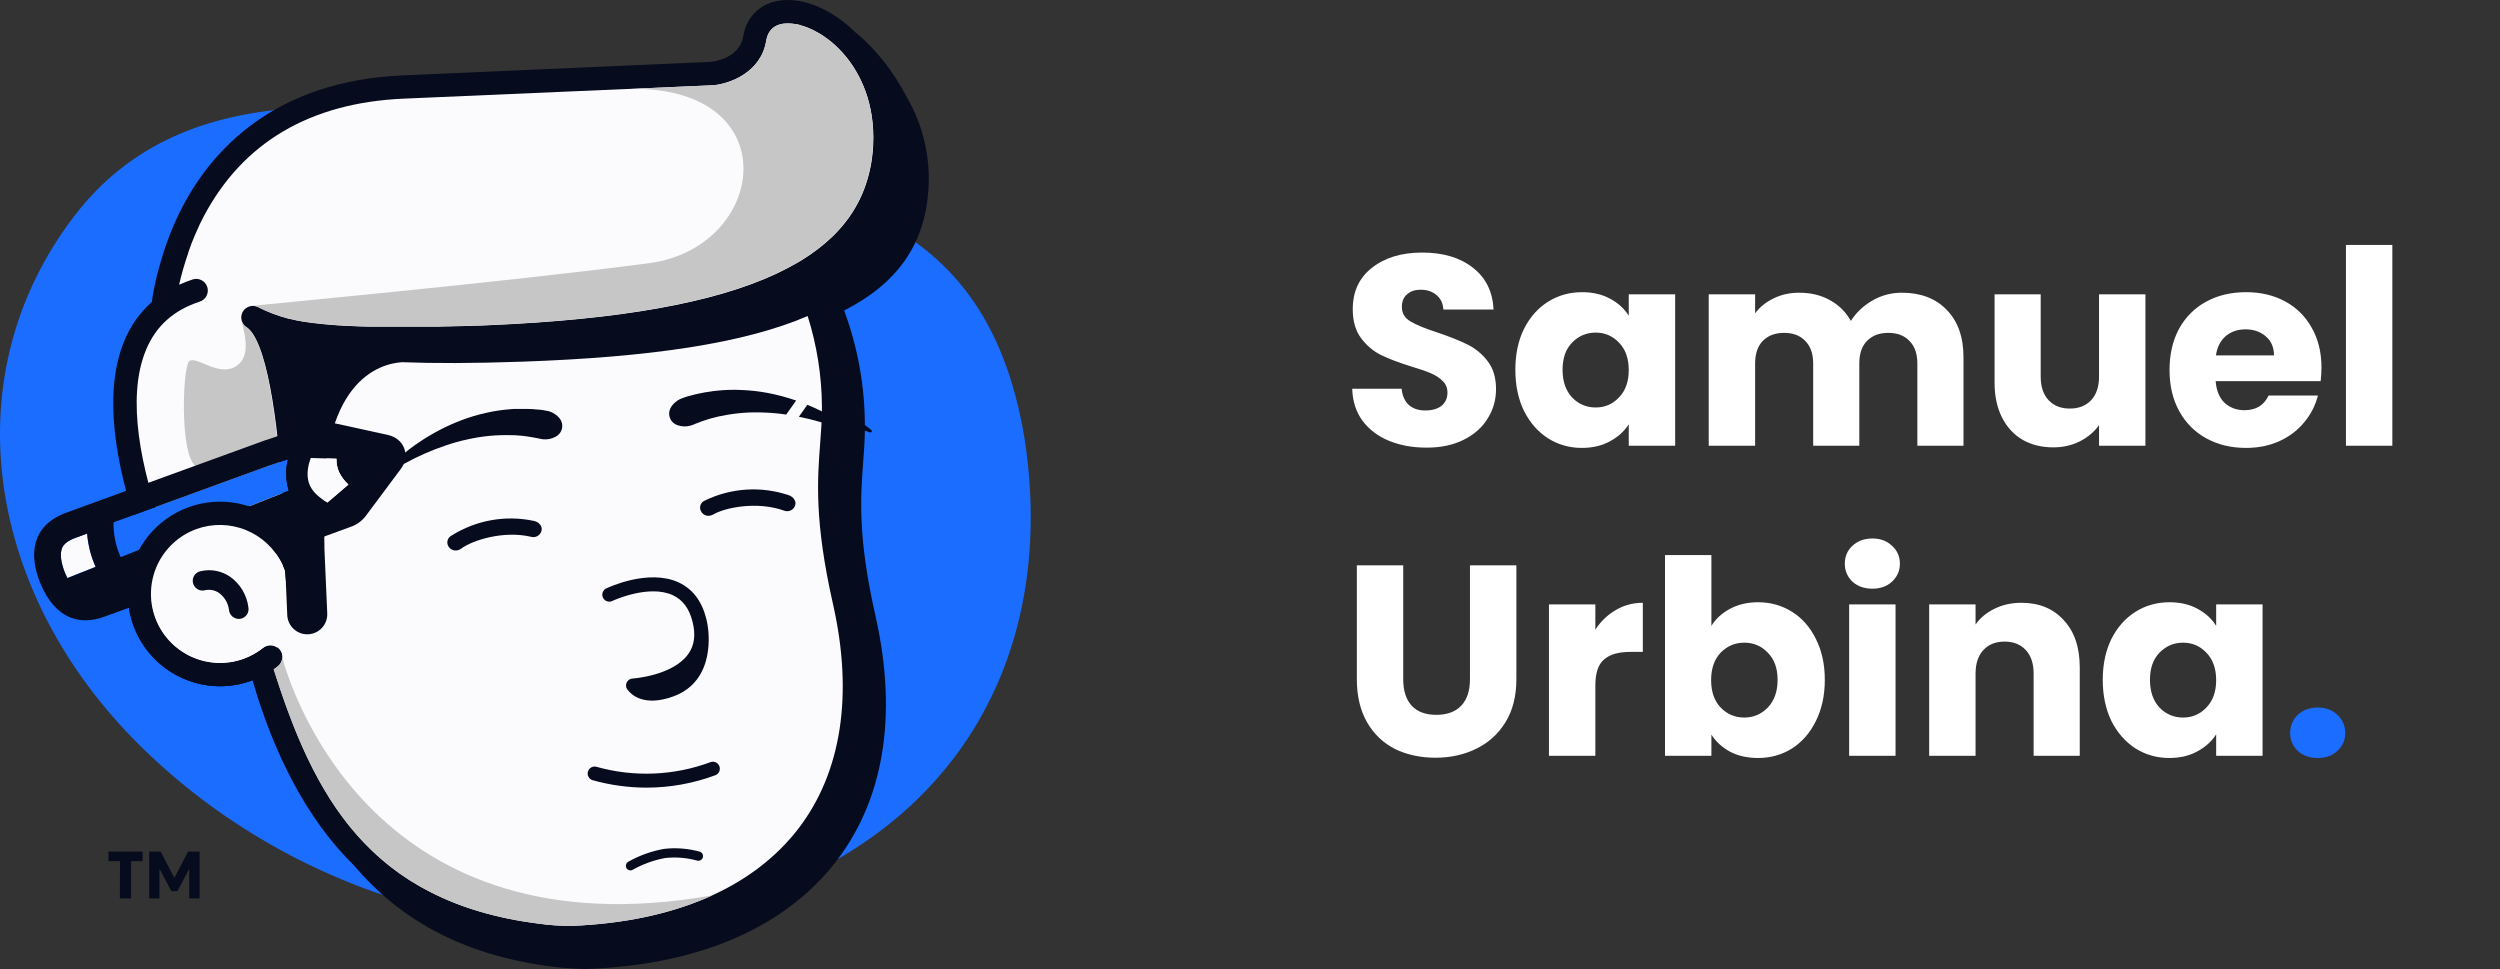 <svg width="129" height="50" viewBox="0 0 129 50" fill="none" xmlns="http://www.w3.org/2000/svg">
<rect x="0" y="0" width="129" height="50" fill="#333333" stroke="none"/>
<path fill-rule="evenodd" clip-rule="evenodd" d="M30.321 7.333C41.448 9.714 50.784 10.045 52.866 22.625C54.523 33.347 49.763 42.85 38.13 46.562C27.041 50.088 14.605 46.088 6.797 38.042C-0.747 30.261 -2.404 19.32 3.819 11.165C9.569 3.615 19.87 5.107 30.321 7.333Z" fill="#1A6DFF"/>
<path d="M6.192 44.435H5.598V43.941H7.358V44.435H6.764V46.359H6.185L6.192 44.435Z" fill="#060B1D"/>
<path d="M8.842 45.984L8.228 44.827V46.361H7.698V43.941H8.291L8.996 45.303L9.705 43.941H10.298V46.359H9.766V44.827L9.154 45.984H8.842Z" fill="#060B1D"/>
<path d="M46.822 5.068C46.084 3.654 45.159 2.483 44.074 1.616L44.03 1.57L43.998 1.54C43.911 1.457 43.824 1.378 43.735 1.303L43.677 1.253C43.606 1.196 43.532 1.139 43.466 1.084L43.382 1.025C43.309 0.971 43.237 0.921 43.165 0.872L43.107 0.831C43.016 0.77 42.923 0.713 42.831 0.659L42.777 0.629C42.702 0.585 42.627 0.545 42.552 0.507L42.468 0.464C42.397 0.431 42.323 0.397 42.258 0.367L42.184 0.335C42.092 0.296 42.001 0.26 41.908 0.228L41.871 0.217C41.791 0.189 41.713 0.165 41.635 0.143L41.55 0.121C41.485 0.104 41.418 0.089 41.353 0.075L41.273 0.059C41.185 0.043 41.097 0.029 41.01 0.02C39.602 -0.133 38.552 0.607 38.342 1.9C38.163 2.994 36.84 3.174 36.703 3.19L20.782 3.89C14.164 4.179 10.948 7.737 9.417 10.67C9.364 10.774 9.31 10.878 9.259 10.982L9.222 11.06C9.171 11.163 9.123 11.266 9.077 11.368C9.029 11.473 8.985 11.575 8.94 11.679L8.909 11.753C8.866 11.854 8.824 11.956 8.785 12.055C8.745 12.159 8.706 12.261 8.668 12.362C8.659 12.385 8.652 12.407 8.643 12.428C8.568 12.631 8.499 12.831 8.437 13.026C8.437 13.046 8.424 13.066 8.418 13.086C8.356 13.282 8.298 13.474 8.246 13.665C8.246 13.682 8.236 13.7 8.231 13.718C8.179 13.905 8.131 14.088 8.087 14.265C8.087 14.281 8.079 14.297 8.075 14.314C8.035 14.489 7.997 14.66 7.964 14.823L7.955 14.868C7.939 14.947 7.923 15.026 7.909 15.102C7.894 15.179 7.881 15.254 7.868 15.328C7.868 15.344 7.868 15.36 7.868 15.374C7.857 15.441 7.847 15.506 7.836 15.568C7.836 15.568 7.836 15.578 7.836 15.582C7.21 16.137 6.721 16.83 6.408 17.607C5.265 20.372 6.061 24.154 7.006 26.992L7.364 28.07C6.822 28.909 6.558 29.896 6.609 30.893C6.66 31.89 7.022 32.846 7.646 33.625C8.27 34.404 9.122 34.968 10.084 35.236C11.045 35.504 12.066 35.463 13.003 35.118L13.032 35.107C14.085 38.754 15.762 42.203 18.267 44.659C20.501 47.297 23.674 49.265 28.474 49.874C29.035 49.945 29.487 49.977 29.824 49.991C30.205 50.007 30.425 49.998 30.456 49.991C36.008 49.76 40.335 47.92 42.967 44.67C45.599 41.419 46.35 36.978 45.176 31.785C44.249 27.692 44.406 25.654 44.539 23.86C44.581 23.306 44.62 22.776 44.628 22.218C44.712 22.249 44.797 22.277 44.881 22.309C44.896 22.315 44.912 22.316 44.928 22.313C44.943 22.309 44.957 22.302 44.968 22.291C44.974 22.283 44.979 22.275 44.983 22.266C44.986 22.257 44.987 22.247 44.986 22.237C44.985 22.228 44.982 22.218 44.978 22.21C44.973 22.201 44.967 22.194 44.959 22.188C44.851 22.098 44.74 22.013 44.627 21.93C44.627 21.906 44.627 21.883 44.627 21.86C44.613 19.866 44.251 17.891 43.557 16.022C46.304 14.624 47.723 12.611 47.905 9.785C48.019 8.14 47.642 6.498 46.822 5.068Z" fill="#060B1D"/>
<path d="M42.983 31.172C42.014 26.885 42.178 24.743 42.322 22.855C42.371 22.214 42.418 21.608 42.412 20.967C42.4 19.386 42.151 17.815 41.675 16.307C38.372 17.73 33.512 18.43 26.981 18.661C24.378 18.753 22.354 18.752 20.749 18.689C19.578 18.765 16.418 19.651 16.71 26.993C16.73 27.498 16.742 27.95 16.742 28.36L16.886 31.652C16.898 31.926 16.801 32.193 16.616 32.395C16.431 32.597 16.173 32.717 15.899 32.729C15.626 32.741 15.359 32.644 15.157 32.458C14.955 32.273 14.835 32.016 14.823 31.742L14.761 30.296C14.761 30.232 14.749 30.164 14.745 30.096V30.064C14.745 30.017 14.735 29.969 14.729 29.92C14.719 29.768 14.711 29.606 14.703 29.438C14.703 29.438 14.703 29.43 14.703 29.424C14.492 28.851 14.138 28.341 13.674 27.945C13.21 27.548 12.652 27.278 12.053 27.159C11.454 27.04 10.835 27.078 10.254 27.267C9.674 27.457 9.152 27.793 8.739 28.242C8.47 28.538 8.251 28.875 8.092 29.242V29.255C8.03 29.396 7.978 29.541 7.935 29.689C7.936 29.696 7.936 29.703 7.935 29.71C7.917 29.78 7.899 29.855 7.885 29.919V29.937C7.87 30.012 7.857 30.082 7.846 30.164C7.846 30.164 7.846 30.176 7.846 30.182C7.836 30.25 7.83 30.318 7.824 30.386C7.824 30.4 7.824 30.416 7.824 30.43C7.814 30.579 7.814 30.728 7.824 30.877V30.931C7.824 30.991 7.834 31.052 7.843 31.113C7.843 31.129 7.843 31.143 7.843 31.159C7.853 31.232 7.866 31.304 7.882 31.378C7.882 31.393 7.882 31.409 7.892 31.424C7.905 31.483 7.919 31.542 7.937 31.602C7.937 31.622 7.947 31.642 7.954 31.662C7.974 31.735 7.999 31.807 8.025 31.881C8.22 32.41 8.538 32.886 8.953 33.268C9.368 33.651 9.868 33.929 10.412 34.081C10.955 34.232 11.527 34.253 12.08 34.14C12.633 34.028 13.151 33.786 13.592 33.434C13.62 33.412 13.649 33.394 13.681 33.377L13.73 33.354L13.753 33.343C13.886 33.291 14.034 33.289 14.169 33.337C14.304 33.385 14.418 33.48 14.489 33.604C14.56 33.729 14.584 33.874 14.557 34.015C14.529 34.156 14.452 34.282 14.34 34.371C14.271 34.426 14.195 34.479 14.126 34.53C16.15 40.906 18.963 46.542 27.793 47.66C28.37 47.742 28.953 47.78 29.536 47.774V47.774C34.82 47.554 38.859 45.81 41.216 42.732C43.424 39.837 44.039 35.84 42.983 31.172Z" fill="#FBFBFD"/>
<path d="M43.684 2.964C43.629 2.895 43.571 2.828 43.513 2.762L43.46 2.702C43.418 2.656 43.376 2.611 43.332 2.566L43.308 2.542C43.296 2.529 43.284 2.517 43.272 2.506C43.228 2.461 43.182 2.416 43.136 2.374C43.118 2.358 43.102 2.341 43.084 2.325C43.023 2.27 42.962 2.215 42.898 2.163C42.829 2.105 42.754 2.05 42.686 1.997H42.679C42.614 1.948 42.547 1.901 42.479 1.852L42.462 1.839L42.446 1.829L42.261 1.713L42.239 1.7H42.23C42.161 1.66 42.086 1.621 42.019 1.583L41.91 1.53L41.889 1.519L41.857 1.505L41.755 1.46L41.693 1.434L41.596 1.397L41.5 1.363L41.45 1.346L41.382 1.326L41.28 1.297L41.212 1.269H41.192L41.121 1.255H41.104L41.049 1.245C40.995 1.236 40.942 1.227 40.889 1.222C40.348 1.162 39.674 1.269 39.535 2.109C39.265 3.752 37.633 4.326 36.808 4.4H36.78L20.833 5.09C15.996 5.301 12.52 7.353 10.501 11.188C10.428 11.332 10.357 11.467 10.292 11.606L10.267 11.669C10.263 11.678 10.259 11.686 10.255 11.695C10.193 11.825 10.134 11.956 10.079 12.084C10.068 12.109 10.057 12.133 10.047 12.159C9.994 12.284 9.942 12.41 9.894 12.534C9.885 12.554 9.877 12.575 9.869 12.595V12.602C9.817 12.736 9.769 12.869 9.725 13.001C9.725 13.016 9.715 13.029 9.71 13.042V13.063C9.665 13.189 9.624 13.315 9.584 13.438C9.58 13.454 9.575 13.471 9.569 13.487C9.528 13.616 9.491 13.743 9.454 13.869L9.441 13.914C9.366 14.18 9.297 14.437 9.245 14.681V14.691C9.475 14.587 9.71 14.495 9.95 14.417C10.101 14.371 10.262 14.387 10.402 14.459C10.541 14.532 10.646 14.656 10.694 14.805C10.743 14.955 10.731 15.117 10.662 15.258C10.592 15.398 10.47 15.506 10.322 15.558C8.957 16.003 8.043 16.823 7.53 18.064C6.477 20.607 7.36 24.319 8.3 27.012C9.197 26.256 10.34 25.857 11.512 25.89C12.684 25.924 13.802 26.387 14.654 27.193C14.556 24.29 14.15 19.359 13.208 17.504C13.175 17.438 13.14 17.374 13.104 17.316C13.087 17.287 13.069 17.26 13.052 17.234L13.002 17.161L12.993 17.15L12.945 17.089L12.929 17.07L12.89 17.024L12.861 16.997L12.832 16.966L12.773 16.916C12.703 16.879 12.641 16.83 12.59 16.77C12.54 16.709 12.501 16.64 12.477 16.565C12.429 16.413 12.443 16.249 12.516 16.108C12.589 15.967 12.716 15.861 12.867 15.812C13.018 15.764 13.183 15.778 13.324 15.851C13.807 16.098 14.314 16.291 14.838 16.43V16.43L14.983 16.466H15.004C15.103 16.49 15.204 16.514 15.311 16.537H15.335L15.493 16.569L15.667 16.6H15.691L15.85 16.628H15.875L16.063 16.657H16.079L16.257 16.681H16.294C16.426 16.699 16.565 16.715 16.708 16.73H16.751C16.819 16.739 16.896 16.745 16.958 16.752H16.971L17.204 16.774H17.25L17.457 16.791H17.497L17.747 16.808H17.788L18.012 16.822H18.071L18.345 16.835H18.355L18.627 16.846H18.695L18.972 16.855H18.99H19.299H19.37H19.642H19.7H20.031H20.099H20.388H21.305H21.672H21.692H22.093H22.2H22.55H22.626L23.06 16.843H23.163L23.524 16.833H23.639L24.099 16.819H24.177L24.583 16.803H24.719L25.215 16.782C31.992 16.493 36.844 15.626 40.047 14.132C40.455 13.939 40.837 13.739 41.194 13.53L41.212 13.519L41.422 13.392C41.463 13.367 41.502 13.341 41.541 13.315L41.658 13.24L41.775 13.16C41.813 13.136 41.849 13.11 41.885 13.084C41.921 13.057 41.962 13.03 41.999 13.002L42.106 12.925L42.216 12.842L42.319 12.761L42.423 12.677L42.524 12.593L42.624 12.509L42.729 12.415L42.832 12.321C42.886 12.272 42.939 12.222 42.99 12.177L43.072 12.094C43.104 12.061 43.136 12.029 43.166 11.996C43.196 11.963 43.221 11.938 43.248 11.909L43.335 11.812L43.415 11.723L43.497 11.624C43.522 11.594 43.548 11.564 43.571 11.533L43.652 11.431L43.721 11.34L43.801 11.231L43.862 11.144C43.893 11.1 43.922 11.053 43.953 11.008L43.996 10.943C44.038 10.878 44.078 10.812 44.118 10.745L44.162 10.664C44.187 10.622 44.212 10.579 44.235 10.536C44.258 10.492 44.268 10.475 44.284 10.444L44.346 10.323C44.362 10.291 44.376 10.259 44.391 10.228C44.405 10.196 44.43 10.145 44.449 10.103C44.468 10.061 44.478 10.04 44.491 10.008C44.504 9.976 44.527 9.922 44.544 9.879C44.562 9.836 44.57 9.817 44.582 9.785C44.593 9.753 44.618 9.691 44.635 9.64L44.666 9.557C44.689 9.492 44.709 9.426 44.729 9.361C44.734 9.35 44.738 9.338 44.741 9.327C44.765 9.25 44.787 9.172 44.807 9.094C44.815 9.068 44.822 9.04 44.828 9.014C44.842 8.961 44.855 8.907 44.868 8.854C44.875 8.823 44.883 8.792 44.888 8.76C44.894 8.728 44.91 8.66 44.92 8.615C44.93 8.57 44.933 8.547 44.939 8.514L44.965 8.369C44.965 8.336 44.975 8.301 44.981 8.268L45.002 8.112C45.002 8.08 45.002 8.047 45.014 8.014C45.021 7.957 45.027 7.899 45.032 7.84L45.04 7.758C45.047 7.671 45.053 7.584 45.057 7.496C45.16 5.304 44.369 3.82 43.684 2.964Z" fill="#FBFBFD"/>
<path fill-rule="evenodd" clip-rule="evenodd" d="M23.809 28.301C23.792 28.311 23.775 28.322 23.758 28.332C23.671 28.391 23.565 28.416 23.46 28.403C23.356 28.39 23.259 28.339 23.19 28.26L23.15 28.209C23.118 28.162 23.097 28.11 23.087 28.055C23.078 28 23.08 27.944 23.094 27.89C23.108 27.836 23.133 27.786 23.168 27.742C23.203 27.699 23.247 27.663 23.296 27.638C24.561 26.839 26.089 26.567 27.552 26.88C27.826 26.936 28.002 27.173 27.943 27.375L27.926 27.439C27.887 27.539 27.812 27.621 27.716 27.669C27.62 27.717 27.509 27.727 27.406 27.699L27.392 27.696C25.969 27.366 24.377 27.88 23.809 28.301Z" fill="#060B1D"/>
<path fill-rule="evenodd" clip-rule="evenodd" d="M36.813 26.542C36.795 26.55 36.777 26.558 36.76 26.567C36.666 26.616 36.558 26.629 36.456 26.604C36.353 26.579 36.263 26.517 36.203 26.431L36.169 26.375C36.143 26.326 36.128 26.272 36.124 26.216C36.121 26.161 36.129 26.105 36.149 26.053C36.169 26.001 36.2 25.954 36.239 25.914C36.279 25.875 36.326 25.845 36.379 25.825C37.725 25.173 39.274 25.074 40.693 25.55C40.959 25.637 41.107 25.891 41.025 26.085L41.001 26.147C40.951 26.242 40.868 26.315 40.767 26.352C40.666 26.389 40.555 26.387 40.456 26.347L40.442 26.343C39.065 25.855 37.424 26.187 36.813 26.542Z" fill="#060B1D"/>
<path d="M19.753 24.448C20.303 23.832 20.929 23.287 21.616 22.827C22.311 22.355 23.059 21.966 23.846 21.67C24.246 21.52 24.656 21.398 25.073 21.306C25.496 21.208 25.925 21.144 26.357 21.113L26.519 21.1H26.683H27.011C27.229 21.1 27.445 21.1 27.668 21.128C27.887 21.137 28.105 21.168 28.32 21.218C28.429 21.248 28.532 21.297 28.625 21.362C28.73 21.428 28.821 21.513 28.895 21.612C28.992 21.746 29.032 21.912 29.006 22.075C28.98 22.237 28.891 22.383 28.758 22.48C28.736 22.496 28.712 22.51 28.688 22.523L28.636 22.551C28.451 22.647 28.241 22.688 28.033 22.668C27.942 22.66 27.851 22.643 27.763 22.617C27.673 22.599 27.582 22.584 27.491 22.567C27.312 22.528 27.128 22.513 26.945 22.487L26.667 22.465L26.522 22.455H26.378C25.622 22.432 24.865 22.505 24.128 22.672C23.749 22.752 23.377 22.855 23.011 22.982C22.641 23.105 22.275 23.245 21.915 23.405C21.185 23.727 20.485 24.114 19.824 24.562V24.562C19.811 24.571 19.795 24.575 19.779 24.572C19.763 24.569 19.749 24.559 19.74 24.546C19.734 24.54 19.729 24.531 19.726 24.522C19.723 24.513 19.722 24.503 19.723 24.494C19.724 24.485 19.728 24.476 19.733 24.468C19.738 24.46 19.745 24.453 19.753 24.448V24.448Z" fill="#060B1D"/>
<path d="M41.08 20.668C40.591 20.498 40.089 20.365 39.58 20.27C39.16 20.192 38.735 20.144 38.308 20.126C37.874 20.102 37.438 20.113 37.006 20.159L36.843 20.175L36.682 20.2L36.357 20.249C36.144 20.294 35.923 20.33 35.716 20.393C35.501 20.44 35.291 20.507 35.089 20.594C34.987 20.642 34.894 20.707 34.812 20.785C34.721 20.867 34.646 20.965 34.59 21.074C34.578 21.1 34.567 21.127 34.558 21.154C34.507 21.311 34.52 21.481 34.595 21.628C34.669 21.775 34.799 21.886 34.956 21.938L35.008 21.954C35.207 22.017 35.421 22.02 35.622 21.964C35.711 21.941 35.797 21.909 35.88 21.868C35.965 21.832 36.052 21.803 36.137 21.77C36.309 21.701 36.487 21.654 36.663 21.596L36.932 21.527L37.067 21.492L37.204 21.466C37.944 21.311 38.702 21.251 39.457 21.288C39.829 21.302 40.2 21.336 40.568 21.392L41.08 20.668Z" fill="#060B1D"/>
<path d="M44.092 22.296C43.443 21.784 42.732 21.357 41.976 21.024L41.658 20.888L41.224 21.504C41.405 21.541 41.586 21.581 41.766 21.625C42.541 21.814 43.297 22.073 44.025 22.398V22.398C44.038 22.403 44.053 22.404 44.067 22.399C44.081 22.395 44.093 22.385 44.1 22.373C44.108 22.36 44.111 22.346 44.108 22.331C44.106 22.317 44.098 22.304 44.087 22.295L44.092 22.296Z" fill="#060B1D"/>
<path d="M32.536 44.914C32.483 44.915 32.431 44.898 32.389 44.866C32.346 44.834 32.316 44.789 32.302 44.737C32.288 44.686 32.292 44.632 32.313 44.583C32.333 44.534 32.37 44.493 32.416 44.467C32.991 44.142 33.617 43.918 34.267 43.802C34.885 43.731 35.511 43.781 36.111 43.947C36.17 43.966 36.22 44.008 36.249 44.063C36.278 44.119 36.284 44.184 36.266 44.243C36.248 44.303 36.208 44.354 36.153 44.384C36.098 44.415 36.034 44.423 35.973 44.406C35.44 44.26 34.884 44.215 34.334 44.272C33.745 44.379 33.178 44.584 32.656 44.876C32.62 44.899 32.579 44.912 32.536 44.914V44.914Z" fill="#060B1D"/>
<path d="M36.506 32.223C36.489 32.115 36.464 32.004 36.435 31.892C36.205 31.003 35.731 30.386 35.025 30.056C33.475 29.333 31.388 30.312 31.3 30.354C31.255 30.372 31.214 30.4 31.18 30.435C31.146 30.47 31.12 30.512 31.102 30.557C31.085 30.603 31.077 30.651 31.079 30.7C31.081 30.749 31.093 30.797 31.114 30.841C31.135 30.885 31.164 30.924 31.201 30.956C31.238 30.989 31.28 31.013 31.327 31.028C31.373 31.043 31.422 31.049 31.471 31.045C31.519 31.04 31.567 31.026 31.61 31.003C31.628 30.994 33.482 30.135 34.721 30.714C35.23 30.951 35.562 31.396 35.734 32.076C35.906 32.756 35.835 33.306 35.505 33.761C34.703 34.87 32.662 35.011 32.641 35.013C32.593 35.016 32.547 35.028 32.505 35.048C32.462 35.069 32.424 35.098 32.393 35.133C32.362 35.168 32.338 35.209 32.322 35.254C32.307 35.299 32.301 35.346 32.304 35.393C32.306 35.44 32.319 35.486 32.34 35.528L32.356 35.552C32.365 35.571 32.378 35.589 32.392 35.604C32.568 35.837 33.229 36.495 34.762 35.928C36.973 35.107 36.558 32.504 36.506 32.223Z" fill="#060B1D"/>
<path d="M33.36 40.642C32.417 40.641 31.479 40.511 30.572 40.256C30.483 40.228 30.409 40.166 30.365 40.084C30.321 40.002 30.311 39.906 30.336 39.816C30.361 39.726 30.42 39.65 30.501 39.603C30.581 39.556 30.677 39.542 30.767 39.564C32.712 40.114 34.781 40.029 36.674 39.322C36.762 39.294 36.858 39.301 36.941 39.341C37.024 39.382 37.089 39.452 37.121 39.539C37.154 39.626 37.151 39.722 37.115 39.807C37.079 39.892 37.011 39.959 36.926 39.996C35.785 40.423 34.578 40.642 33.36 40.642Z" fill="#060B1D"/>
<path d="M14.552 33.897C14.553 33.987 14.534 34.077 14.495 34.159C14.457 34.241 14.4 34.314 14.329 34.371C14.26 34.426 14.185 34.479 14.115 34.53L14.133 34.583C14.154 34.654 14.177 34.728 14.201 34.794C14.211 34.825 14.219 34.855 14.229 34.886C14.253 34.955 14.274 35.023 14.296 35.091L14.329 35.191L14.394 35.389L14.429 35.492C14.451 35.555 14.472 35.62 14.495 35.684L14.53 35.788C14.553 35.853 14.575 35.917 14.597 35.98C14.61 36.015 14.621 36.05 14.633 36.083C14.656 36.148 14.678 36.212 14.701 36.275C14.714 36.309 14.726 36.342 14.737 36.377L14.806 36.567L14.845 36.67C14.868 36.733 14.891 36.795 14.915 36.856C14.927 36.891 14.94 36.926 14.953 36.961L15.025 37.147L15.064 37.247C15.087 37.309 15.112 37.371 15.136 37.434L15.175 37.532C15.201 37.594 15.226 37.658 15.25 37.72L15.289 37.814L15.367 38.002C15.38 38.034 15.395 38.064 15.408 38.096C15.434 38.158 15.46 38.222 15.488 38.284L15.527 38.372C15.554 38.436 15.582 38.499 15.61 38.563L15.645 38.638C15.674 38.706 15.704 38.773 15.735 38.839L15.765 38.903C15.797 38.974 15.83 39.047 15.864 39.114C15.868 39.123 15.873 39.132 15.878 39.141C16.034 39.471 16.198 39.794 16.37 40.11L16.406 40.178C16.436 40.234 16.468 40.289 16.5 40.346L16.552 40.44L16.642 40.595C16.66 40.629 16.68 40.664 16.701 40.697C16.721 40.73 16.759 40.796 16.789 40.842L16.854 40.95L16.941 41.095L17.01 41.206C17.039 41.252 17.07 41.297 17.098 41.342L17.172 41.456L17.26 41.587L17.337 41.701L17.427 41.83L17.508 41.944L17.599 42.069L17.681 42.182L17.774 42.305L17.86 42.418L17.954 42.537L18.044 42.649L18.141 42.767L18.232 42.876L18.332 42.991C18.362 43.028 18.394 43.064 18.426 43.101L18.527 43.213L18.625 43.32L18.728 43.43C18.761 43.465 18.795 43.501 18.829 43.536L18.933 43.643C18.968 43.679 19.003 43.714 19.039 43.748L19.146 43.852L19.253 43.955L19.363 44.058L19.473 44.159L19.586 44.259L19.7 44.357L19.814 44.454L19.931 44.552L20.05 44.646L20.17 44.742L20.29 44.834L20.414 44.927L20.537 45.017L20.664 45.108L20.79 45.194L20.922 45.283L21.05 45.367L21.185 45.453C21.228 45.481 21.272 45.508 21.317 45.534C21.361 45.56 21.408 45.591 21.461 45.618L21.596 45.698L21.74 45.779L21.885 45.855L22.029 45.933L22.174 46.009L22.319 46.084L22.463 46.155C22.514 46.181 22.566 46.204 22.618 46.228L22.763 46.296L22.922 46.367L23.066 46.434L23.228 46.5L23.381 46.564L23.549 46.629L23.704 46.688L23.878 46.752L24.035 46.808L24.213 46.867L24.373 46.921L24.556 46.977L24.721 47.028L24.907 47.082C24.963 47.097 25.018 47.115 25.075 47.129L25.269 47.181L25.436 47.225L25.639 47.274L25.808 47.314L26.018 47.359L26.187 47.397L26.405 47.439L26.574 47.472L26.811 47.514L26.971 47.543L27.24 47.583L27.375 47.605C27.513 47.625 27.65 47.644 27.791 47.661C28.368 47.743 28.951 47.782 29.534 47.776V47.776C29.704 47.768 29.871 47.76 30.039 47.75L30.191 47.738C30.307 47.731 30.422 47.724 30.537 47.714L30.71 47.698C30.816 47.689 30.921 47.68 31.027 47.669L31.205 47.65L31.51 47.615L31.682 47.592C31.785 47.579 31.886 47.566 31.987 47.55L32.15 47.526L32.456 47.478L32.61 47.45L32.918 47.394L33.063 47.366C33.167 47.345 33.271 47.325 33.374 47.301L33.507 47.272L33.822 47.2L33.942 47.17C34.049 47.144 34.156 47.116 34.262 47.087L34.369 47.058L34.694 46.966L34.788 46.938L35.12 46.833L35.199 46.808C35.313 46.771 35.426 46.732 35.538 46.691L35.602 46.669C35.719 46.626 35.836 46.583 35.951 46.538L35.995 46.522C36.117 46.474 36.238 46.425 36.357 46.377L36.382 46.367C36.509 46.312 36.635 46.257 36.759 46.201C19.416 49.259 15.078 35.81 14.552 33.897Z" fill="#C6C6C6"/>
<path d="M12.209 18.878C11.281 19.51 10.098 18.292 9.751 18.655C9.404 19.018 9.225 24.295 10.366 24.136C11.279 24.004 13.498 23.102 14.316 22.756C14.258 22.228 14.193 21.702 14.118 21.196C14.118 21.196 14.118 21.184 14.118 21.18C14.101 21.064 14.083 20.949 14.065 20.836L14.056 20.782C14.04 20.681 14.024 20.58 14.007 20.48C14.007 20.458 14.007 20.435 13.995 20.414C13.979 20.317 13.962 20.221 13.944 20.124L13.931 20.059C13.913 19.959 13.894 19.86 13.874 19.763C13.874 19.749 13.874 19.736 13.874 19.722C13.829 19.501 13.781 19.289 13.729 19.082C13.729 19.062 13.72 19.044 13.714 19.025C13.696 18.946 13.675 18.868 13.655 18.793C13.647 18.761 13.639 18.732 13.631 18.701C13.613 18.639 13.596 18.577 13.577 18.516C13.569 18.483 13.558 18.45 13.548 18.418L13.496 18.255C13.486 18.221 13.475 18.19 13.464 18.158C13.454 18.126 13.428 18.056 13.411 18.013C13.393 17.97 13.389 17.954 13.378 17.925C13.357 17.873 13.337 17.824 13.317 17.78C13.307 17.757 13.298 17.733 13.288 17.711C13.258 17.642 13.227 17.566 13.195 17.511C13.164 17.456 13.127 17.381 13.091 17.323C13.074 17.294 13.057 17.267 13.039 17.241L12.989 17.169L12.98 17.157L12.932 17.096L12.916 17.078L12.877 17.031L12.848 17.004L12.819 16.974L12.76 16.923C12.729 16.906 12.7 16.886 12.672 16.864L12.647 16.843C12.629 16.826 12.611 16.809 12.594 16.79C12.587 16.782 12.58 16.774 12.574 16.765C12.552 16.74 12.533 16.712 12.517 16.683L12.508 16.664C12.497 16.64 12.487 16.616 12.478 16.592C12.474 16.579 12.47 16.567 12.467 16.554C12.461 16.534 12.457 16.514 12.454 16.493C12.454 16.493 12.454 16.479 12.454 16.472C12.513 16.945 13.058 18.301 12.209 18.878Z" fill="#C6C6C6"/>
<path d="M43.684 2.964C43.629 2.895 43.571 2.828 43.514 2.762L43.46 2.702C43.418 2.656 43.376 2.611 43.333 2.566L43.308 2.542C43.297 2.529 43.285 2.517 43.272 2.506C43.229 2.461 43.182 2.416 43.136 2.374C43.119 2.358 43.103 2.341 43.084 2.325C43.023 2.27 42.963 2.215 42.899 2.163C42.83 2.105 42.754 2.05 42.686 1.997H42.679C42.614 1.948 42.547 1.901 42.48 1.852L42.462 1.839L42.446 1.829L42.261 1.713L42.239 1.7H42.231C42.161 1.66 42.086 1.621 42.02 1.583L41.91 1.53L41.89 1.519L41.858 1.505L41.755 1.46L41.693 1.434L41.596 1.397L41.501 1.363L41.45 1.346L41.382 1.326L41.281 1.297L41.213 1.269H41.193L41.122 1.255H41.104L41.049 1.245C40.996 1.236 40.942 1.227 40.889 1.222C40.348 1.162 39.674 1.269 39.535 2.109C39.265 3.752 37.634 4.326 36.808 4.4H36.781L32.566 4.585C40.701 4.497 39.576 12.77 33.505 13.578C26.067 14.561 13.028 15.762 12.996 15.786C13.038 15.781 13.081 15.781 13.123 15.786L13.175 15.795L13.216 15.805C13.249 15.815 13.282 15.827 13.313 15.843C13.795 16.089 14.303 16.283 14.827 16.421L14.971 16.457H14.993C15.091 16.482 15.193 16.505 15.3 16.528H15.324L15.482 16.56L15.655 16.592H15.68L15.839 16.619H15.864L16.052 16.648H16.067L16.245 16.673H16.283C16.415 16.69 16.553 16.706 16.697 16.722H16.74C16.808 16.73 16.884 16.736 16.947 16.744H16.96L17.192 16.765H17.239L17.446 16.782H17.486L17.736 16.8H17.777L18.001 16.813H18.06L18.334 16.826H18.344L18.615 16.837H18.683L18.961 16.846H18.978H19.288H19.359H19.631H19.688H20.02H20.087H20.377H21.294H21.661H21.681H22.082H22.189H22.539H22.615L23.049 16.835H23.152L23.513 16.824H23.627L24.087 16.81H24.165L24.572 16.794H24.708L25.204 16.774C31.981 16.485 36.833 15.617 40.036 14.123C40.444 13.93 40.826 13.73 41.182 13.522L41.201 13.51L41.411 13.383C41.451 13.358 41.49 13.332 41.529 13.306L41.647 13.231L41.764 13.152C41.801 13.127 41.837 13.101 41.874 13.075C41.91 13.049 41.95 13.021 41.988 12.994L42.095 12.916L42.205 12.833L42.307 12.752L42.412 12.668L42.513 12.585L42.613 12.501L42.718 12.407L42.821 12.313C42.874 12.264 42.928 12.213 42.978 12.168L43.061 12.086C43.093 12.053 43.124 12.021 43.155 11.987C43.185 11.954 43.21 11.93 43.237 11.901L43.324 11.804L43.404 11.714L43.486 11.616C43.511 11.585 43.537 11.555 43.56 11.525L43.641 11.422L43.71 11.331L43.79 11.223L43.85 11.136C43.882 11.091 43.911 11.045 43.941 11L43.985 10.935C44.027 10.87 44.067 10.803 44.106 10.737L44.151 10.656C44.176 10.614 44.2 10.57 44.224 10.527C44.247 10.483 44.257 10.466 44.273 10.436L44.335 10.314C44.351 10.283 44.365 10.251 44.38 10.219C44.394 10.187 44.419 10.136 44.438 10.095C44.456 10.053 44.466 10.031 44.48 9.999C44.492 9.967 44.516 9.914 44.533 9.87C44.55 9.827 44.559 9.808 44.571 9.776C44.582 9.745 44.607 9.682 44.624 9.632L44.654 9.548C44.678 9.483 44.698 9.418 44.718 9.353C44.723 9.341 44.726 9.33 44.73 9.318C44.754 9.241 44.776 9.163 44.796 9.085C44.803 9.059 44.811 9.032 44.816 9.006C44.831 8.952 44.844 8.899 44.857 8.845C44.864 8.815 44.871 8.783 44.877 8.751C44.883 8.719 44.899 8.651 44.909 8.607C44.919 8.562 44.922 8.539 44.928 8.505L44.954 8.361C44.954 8.327 44.964 8.293 44.97 8.259L44.991 8.103C44.991 8.072 44.991 8.038 45.003 8.005C45.01 7.948 45.016 7.89 45.02 7.831L45.029 7.749C45.036 7.662 45.042 7.576 45.046 7.487C45.16 5.304 44.37 3.82 43.684 2.964Z" fill="#C6C6C6"/>
<path d="M14.237 23.907L14.209 23.916L14.18 23.924C14.104 23.946 14.036 23.972 13.958 24L13.94 24.007H13.924L5.853 26.951C5.843 27.538 5.956 28.12 6.184 28.66C6.197 28.688 6.21 28.715 6.224 28.743L14.9 25.316C14.896 25.306 14.893 25.297 14.89 25.287C14.731 24.77 14.72 24.219 14.857 23.696L14.237 23.907Z" fill="#1A6DFF"/>
<path d="M4.928 29.237C4.688 28.698 4.541 28.121 4.494 27.532L3.819 27.78C3.33 27.976 3.241 28.199 3.203 28.273C3.082 28.562 3.135 29.028 3.348 29.563C3.382 29.649 3.423 29.739 3.468 29.827L4.928 29.249V29.237Z" fill="#FBFBFD"/>
<path d="M20.019 22.445L17.091 21.803C16.981 21.78 16.869 21.768 16.757 21.768C16.573 21.769 16.39 21.799 16.216 21.858L13.817 22.678C13.704 22.71 13.592 22.749 13.48 22.792L3.326 26.488C1.64 27.156 1.481 28.617 2.074 30.077C2.531 31.208 3.303 32.009 4.408 32.009C4.774 32.004 5.136 31.928 5.475 31.788L15.626 28.092L15.68 28.069L18.125 27.174C18.423 27.066 18.684 26.874 18.875 26.621L20.679 24.202C21.192 23.512 20.861 22.63 20.019 22.445ZM3.206 28.273C3.238 28.199 3.333 27.976 3.822 27.78L4.497 27.532C4.544 28.121 4.691 28.698 4.931 29.237L4.938 29.252L3.478 29.83C3.433 29.742 3.393 29.652 3.358 29.566C3.138 29.028 3.085 28.558 3.206 28.273ZM15.949 24.935C15.79 24.459 15.923 23.945 16.04 23.634L17.366 23.671C17.357 23.912 17.404 24.151 17.502 24.37C17.621 24.609 17.783 24.824 17.98 25.005L16.897 25.929C16.559 25.739 16.101 25.389 15.949 24.935ZM13.924 24.013H13.94L13.957 24.006C14.028 23.978 14.102 23.952 14.18 23.93L14.209 23.922L14.236 23.913L14.863 23.699C14.725 24.222 14.737 24.773 14.896 25.29C14.899 25.299 14.902 25.309 14.906 25.319L6.23 28.746C6.215 28.718 6.202 28.691 6.189 28.663C5.961 28.123 5.849 27.541 5.858 26.954L13.924 24.013Z" fill="#060B1D"/>
<path d="M17.497 24.369C17.399 24.149 17.353 23.91 17.361 23.67L16.035 23.632C15.918 23.945 15.785 24.46 15.944 24.934C16.103 25.408 16.554 25.734 16.893 25.926L17.976 25.002C17.779 24.822 17.617 24.607 17.497 24.369Z" fill="#FBFBFD"/>
<path d="M11.353 35.412C10.483 35.411 9.629 35.172 8.885 34.721C8.141 34.269 7.534 33.622 7.132 32.85C6.73 32.078 6.547 31.211 6.603 30.342C6.659 29.473 6.952 28.637 7.45 27.923C7.948 27.209 8.632 26.645 9.429 26.293C10.225 25.941 11.102 25.813 11.965 25.924C12.829 26.036 13.645 26.382 14.326 26.924C15.006 27.467 15.525 28.186 15.826 29.003C15.853 29.077 15.866 29.156 15.862 29.235C15.859 29.313 15.84 29.391 15.807 29.462C15.774 29.534 15.727 29.598 15.669 29.652C15.611 29.705 15.543 29.747 15.469 29.774C15.395 29.801 15.316 29.813 15.237 29.81C15.159 29.807 15.081 29.788 15.009 29.755C14.938 29.722 14.874 29.675 14.82 29.617C14.767 29.559 14.725 29.491 14.698 29.417C14.455 28.756 14.021 28.182 13.452 27.767C12.883 27.353 12.203 27.116 11.5 27.088C10.796 27.059 10.1 27.24 9.499 27.607C8.898 27.974 8.419 28.511 8.123 29.15C7.828 29.789 7.728 30.502 7.837 31.198C7.946 31.893 8.259 32.541 8.736 33.059C9.213 33.577 9.833 33.942 10.517 34.108C11.202 34.274 11.92 34.233 12.581 33.99C12.941 33.859 13.276 33.67 13.575 33.431C13.636 33.382 13.707 33.345 13.783 33.323C13.858 33.301 13.938 33.295 14.016 33.303C14.094 33.312 14.17 33.336 14.239 33.374C14.308 33.413 14.369 33.464 14.418 33.526C14.467 33.587 14.504 33.658 14.526 33.734C14.548 33.809 14.555 33.889 14.546 33.967C14.537 34.045 14.513 34.121 14.475 34.19C14.437 34.259 14.385 34.32 14.324 34.369C13.478 35.043 12.43 35.41 11.349 35.412H11.353Z" fill="#060B1D"/>
<path d="M10.123 27.304C9.236 27.63 8.515 28.295 8.118 29.152C7.722 30.01 7.682 30.99 8.008 31.876C8.334 32.763 8.999 33.484 9.857 33.88C10.714 34.277 11.694 34.316 12.581 33.991C12.94 33.859 13.276 33.67 13.574 33.431C13.678 33.349 13.806 33.303 13.938 33.301C14.071 33.299 14.2 33.341 14.306 33.421L14.74 30.056C14.713 29.736 14.653 29.419 14.562 29.112C14.178 28.313 13.512 27.685 12.691 27.351C11.87 27.017 10.955 27 10.123 27.304V27.304Z" fill="#FBFBFD"/>
<path d="M12.147 31.901C12.062 31.87 11.986 31.817 11.929 31.746C11.871 31.676 11.834 31.592 11.82 31.502C11.802 31.325 11.747 31.153 11.659 30.998C11.571 30.843 11.451 30.708 11.308 30.601C11.203 30.527 11.084 30.476 10.959 30.451C10.833 30.427 10.703 30.428 10.578 30.456C10.513 30.474 10.444 30.477 10.378 30.468C10.311 30.458 10.246 30.435 10.189 30.4C10.131 30.365 10.081 30.319 10.041 30.264C10.001 30.209 9.973 30.147 9.958 30.081C9.943 30.015 9.941 29.947 9.953 29.88C9.965 29.814 9.99 29.75 10.027 29.694C10.063 29.637 10.111 29.588 10.167 29.55C10.223 29.512 10.286 29.486 10.352 29.473C10.613 29.412 10.883 29.406 11.145 29.456C11.408 29.506 11.657 29.61 11.877 29.762C12.136 29.947 12.354 30.184 12.516 30.458C12.678 30.732 12.782 31.037 12.819 31.353C12.83 31.419 12.827 31.486 12.811 31.551C12.796 31.616 12.767 31.677 12.728 31.731C12.688 31.785 12.638 31.83 12.581 31.865C12.524 31.899 12.46 31.922 12.394 31.931C12.311 31.943 12.225 31.932 12.147 31.901Z" fill="#060B1D"/>
<path d="M73.611 23.098C72.892 23.098 72.248 22.981 71.678 22.748C71.109 22.515 70.652 22.169 70.306 21.712C69.971 21.255 69.793 20.704 69.775 20.06H72.323C72.36 20.424 72.486 20.704 72.701 20.9C72.915 21.087 73.195 21.18 73.54 21.18C73.895 21.18 74.175 21.101 74.38 20.942C74.586 20.774 74.689 20.545 74.689 20.256C74.689 20.013 74.605 19.813 74.436 19.654C74.278 19.495 74.077 19.365 73.835 19.262C73.601 19.159 73.265 19.043 72.826 18.912C72.192 18.716 71.674 18.52 71.272 18.324C70.871 18.128 70.526 17.839 70.237 17.456C69.947 17.073 69.802 16.574 69.802 15.958C69.802 15.043 70.134 14.329 70.796 13.816C71.459 13.293 72.323 13.032 73.386 13.032C74.469 13.032 75.342 13.293 76.004 13.816C76.667 14.329 77.022 15.048 77.069 15.972H74.478C74.46 15.655 74.343 15.407 74.129 15.23C73.914 15.043 73.638 14.95 73.302 14.95C73.013 14.95 72.78 15.029 72.603 15.188C72.425 15.337 72.337 15.557 72.337 15.846C72.337 16.163 72.486 16.411 72.784 16.588C73.083 16.765 73.55 16.957 74.184 17.162C74.819 17.377 75.332 17.582 75.725 17.778C76.126 17.974 76.471 18.259 76.76 18.632C77.05 19.005 77.195 19.486 77.195 20.074C77.195 20.634 77.05 21.143 76.76 21.6C76.481 22.057 76.07 22.421 75.528 22.692C74.987 22.963 74.348 23.098 73.611 23.098ZM78.192 19.08C78.192 18.277 78.341 17.573 78.64 16.966C78.948 16.359 79.363 15.893 79.886 15.566C80.409 15.239 80.992 15.076 81.636 15.076C82.186 15.076 82.667 15.188 83.078 15.412C83.498 15.636 83.82 15.93 84.044 16.294V15.188H86.438V23H84.044V21.894C83.811 22.258 83.484 22.552 83.064 22.776C82.653 23 82.172 23.112 81.622 23.112C80.987 23.112 80.409 22.949 79.886 22.622C79.363 22.286 78.948 21.815 78.64 21.208C78.341 20.592 78.192 19.883 78.192 19.08ZM84.044 19.094C84.044 18.497 83.876 18.025 83.54 17.68C83.213 17.335 82.812 17.162 82.336 17.162C81.86 17.162 81.454 17.335 81.118 17.68C80.791 18.016 80.628 18.483 80.628 19.08C80.628 19.677 80.791 20.153 81.118 20.508C81.454 20.853 81.86 21.026 82.336 21.026C82.812 21.026 83.213 20.853 83.54 20.508C83.876 20.163 84.044 19.691 84.044 19.094ZM98.138 15.104C99.108 15.104 99.878 15.398 100.448 15.986C101.026 16.574 101.316 17.391 101.316 18.436V23H98.936V18.758C98.936 18.254 98.8 17.867 98.53 17.596C98.268 17.316 97.904 17.176 97.438 17.176C96.971 17.176 96.602 17.316 96.332 17.596C96.07 17.867 95.94 18.254 95.94 18.758V23H93.56V18.758C93.56 18.254 93.424 17.867 93.154 17.596C92.892 17.316 92.528 17.176 92.062 17.176C91.595 17.176 91.226 17.316 90.956 17.596C90.694 17.867 90.564 18.254 90.564 18.758V23H88.17V15.188H90.564V16.168C90.806 15.841 91.124 15.585 91.516 15.398C91.908 15.202 92.351 15.104 92.846 15.104C93.434 15.104 93.956 15.23 94.414 15.482C94.88 15.734 95.244 16.093 95.506 16.56C95.776 16.131 96.145 15.781 96.612 15.51C97.078 15.239 97.587 15.104 98.138 15.104ZM110.704 15.188V23H108.31V21.936C108.067 22.281 107.736 22.561 107.316 22.776C106.905 22.981 106.448 23.084 105.944 23.084C105.347 23.084 104.819 22.953 104.362 22.692C103.905 22.421 103.55 22.034 103.298 21.53C103.046 21.026 102.92 20.433 102.92 19.752V15.188H105.3V19.43C105.3 19.953 105.435 20.359 105.706 20.648C105.977 20.937 106.341 21.082 106.798 21.082C107.265 21.082 107.633 20.937 107.904 20.648C108.175 20.359 108.31 19.953 108.31 19.43V15.188H110.704ZM119.788 18.968C119.788 19.192 119.774 19.425 119.746 19.668H114.328C114.365 20.153 114.519 20.527 114.79 20.788C115.07 21.04 115.41 21.166 115.812 21.166C116.409 21.166 116.824 20.914 117.058 20.41H119.606C119.475 20.923 119.237 21.385 118.892 21.796C118.556 22.207 118.131 22.529 117.618 22.762C117.104 22.995 116.53 23.112 115.896 23.112C115.13 23.112 114.449 22.949 113.852 22.622C113.254 22.295 112.788 21.829 112.452 21.222C112.116 20.615 111.948 19.906 111.948 19.094C111.948 18.282 112.111 17.573 112.438 16.966C112.774 16.359 113.24 15.893 113.838 15.566C114.435 15.239 115.121 15.076 115.896 15.076C116.652 15.076 117.324 15.235 117.912 15.552C118.5 15.869 118.957 16.322 119.284 16.91C119.62 17.498 119.788 18.184 119.788 18.968ZM117.338 18.338C117.338 17.927 117.198 17.601 116.918 17.358C116.638 17.115 116.288 16.994 115.868 16.994C115.466 16.994 115.126 17.111 114.846 17.344C114.575 17.577 114.407 17.909 114.342 18.338H117.338ZM123.445 12.64V23H121.051V12.64H123.445ZM72.406 29.172V35.052C72.406 35.64 72.551 36.093 72.841 36.41C73.13 36.727 73.555 36.886 74.115 36.886C74.674 36.886 75.104 36.727 75.403 36.41C75.701 36.093 75.85 35.64 75.85 35.052V29.172H78.245V35.038C78.245 35.915 78.058 36.657 77.684 37.264C77.311 37.871 76.807 38.328 76.172 38.636C75.547 38.944 74.847 39.098 74.073 39.098C73.298 39.098 72.603 38.949 71.987 38.65C71.38 38.342 70.899 37.885 70.544 37.278C70.19 36.662 70.013 35.915 70.013 35.038V29.172H72.406ZM82.32 32.49C82.6 32.061 82.95 31.725 83.37 31.482C83.79 31.23 84.256 31.104 84.77 31.104V33.638H84.112C83.514 33.638 83.066 33.769 82.768 34.03C82.469 34.282 82.32 34.73 82.32 35.374V39H79.926V31.188H82.32V32.49ZM88.308 32.294C88.532 31.93 88.854 31.636 89.274 31.412C89.694 31.188 90.175 31.076 90.716 31.076C91.36 31.076 91.943 31.239 92.466 31.566C92.989 31.893 93.399 32.359 93.698 32.966C94.006 33.573 94.16 34.277 94.16 35.08C94.16 35.883 94.006 36.592 93.698 37.208C93.399 37.815 92.989 38.286 92.466 38.622C91.943 38.949 91.36 39.112 90.716 39.112C90.165 39.112 89.685 39.005 89.274 38.79C88.863 38.566 88.541 38.272 88.308 37.908V39H85.914V28.64H88.308V32.294ZM91.724 35.08C91.724 34.483 91.556 34.016 91.22 33.68C90.893 33.335 90.487 33.162 90.002 33.162C89.526 33.162 89.12 33.335 88.784 33.68C88.457 34.025 88.294 34.497 88.294 35.094C88.294 35.691 88.457 36.163 88.784 36.508C89.12 36.853 89.526 37.026 90.002 37.026C90.478 37.026 90.884 36.853 91.22 36.508C91.556 36.153 91.724 35.677 91.724 35.08ZM96.62 30.376C96.2 30.376 95.855 30.255 95.584 30.012C95.323 29.76 95.192 29.452 95.192 29.088C95.192 28.715 95.323 28.407 95.584 28.164C95.855 27.912 96.2 27.786 96.62 27.786C97.031 27.786 97.367 27.912 97.628 28.164C97.898 28.407 98.034 28.715 98.034 29.088C98.034 29.452 97.898 29.76 97.628 30.012C97.367 30.255 97.031 30.376 96.62 30.376ZM97.81 31.188V39H95.416V31.188H97.81ZM104.305 31.104C105.219 31.104 105.947 31.403 106.489 32C107.039 32.588 107.315 33.4 107.315 34.436V39H104.935V34.758C104.935 34.235 104.799 33.829 104.529 33.54C104.258 33.251 103.894 33.106 103.437 33.106C102.979 33.106 102.615 33.251 102.345 33.54C102.074 33.829 101.939 34.235 101.939 34.758V39H99.545V31.188H101.939V32.224C102.181 31.879 102.508 31.608 102.919 31.412C103.329 31.207 103.791 31.104 104.305 31.104ZM108.502 35.08C108.502 34.277 108.652 33.573 108.95 32.966C109.258 32.359 109.674 31.893 110.196 31.566C110.719 31.239 111.302 31.076 111.946 31.076C112.497 31.076 112.978 31.188 113.388 31.412C113.808 31.636 114.13 31.93 114.354 32.294V31.188H116.748V39H114.354V37.894C114.121 38.258 113.794 38.552 113.374 38.776C112.964 39 112.483 39.112 111.932 39.112C111.298 39.112 110.719 38.949 110.196 38.622C109.674 38.286 109.258 37.815 108.95 37.208C108.652 36.592 108.502 35.883 108.502 35.08ZM114.354 35.094C114.354 34.497 114.186 34.025 113.85 33.68C113.524 33.335 113.122 33.162 112.646 33.162C112.17 33.162 111.764 33.335 111.428 33.68C111.102 34.016 110.938 34.483 110.938 35.08C110.938 35.677 111.102 36.153 111.428 36.508C111.764 36.853 112.17 37.026 112.646 37.026C113.122 37.026 113.524 36.853 113.85 36.508C114.186 36.163 114.354 35.691 114.354 35.094Z" fill="white"/>
<path d="M119.6 39.112C119.18 39.112 118.835 38.991 118.564 38.748C118.303 38.496 118.172 38.188 118.172 37.824C118.172 37.451 118.303 37.138 118.564 36.886C118.835 36.634 119.18 36.508 119.6 36.508C120.011 36.508 120.347 36.634 120.608 36.886C120.879 37.138 121.014 37.451 121.014 37.824C121.014 38.188 120.879 38.496 120.608 38.748C120.347 38.991 120.011 39.112 119.6 39.112Z" fill="#1A6DFF"/>
</svg>
